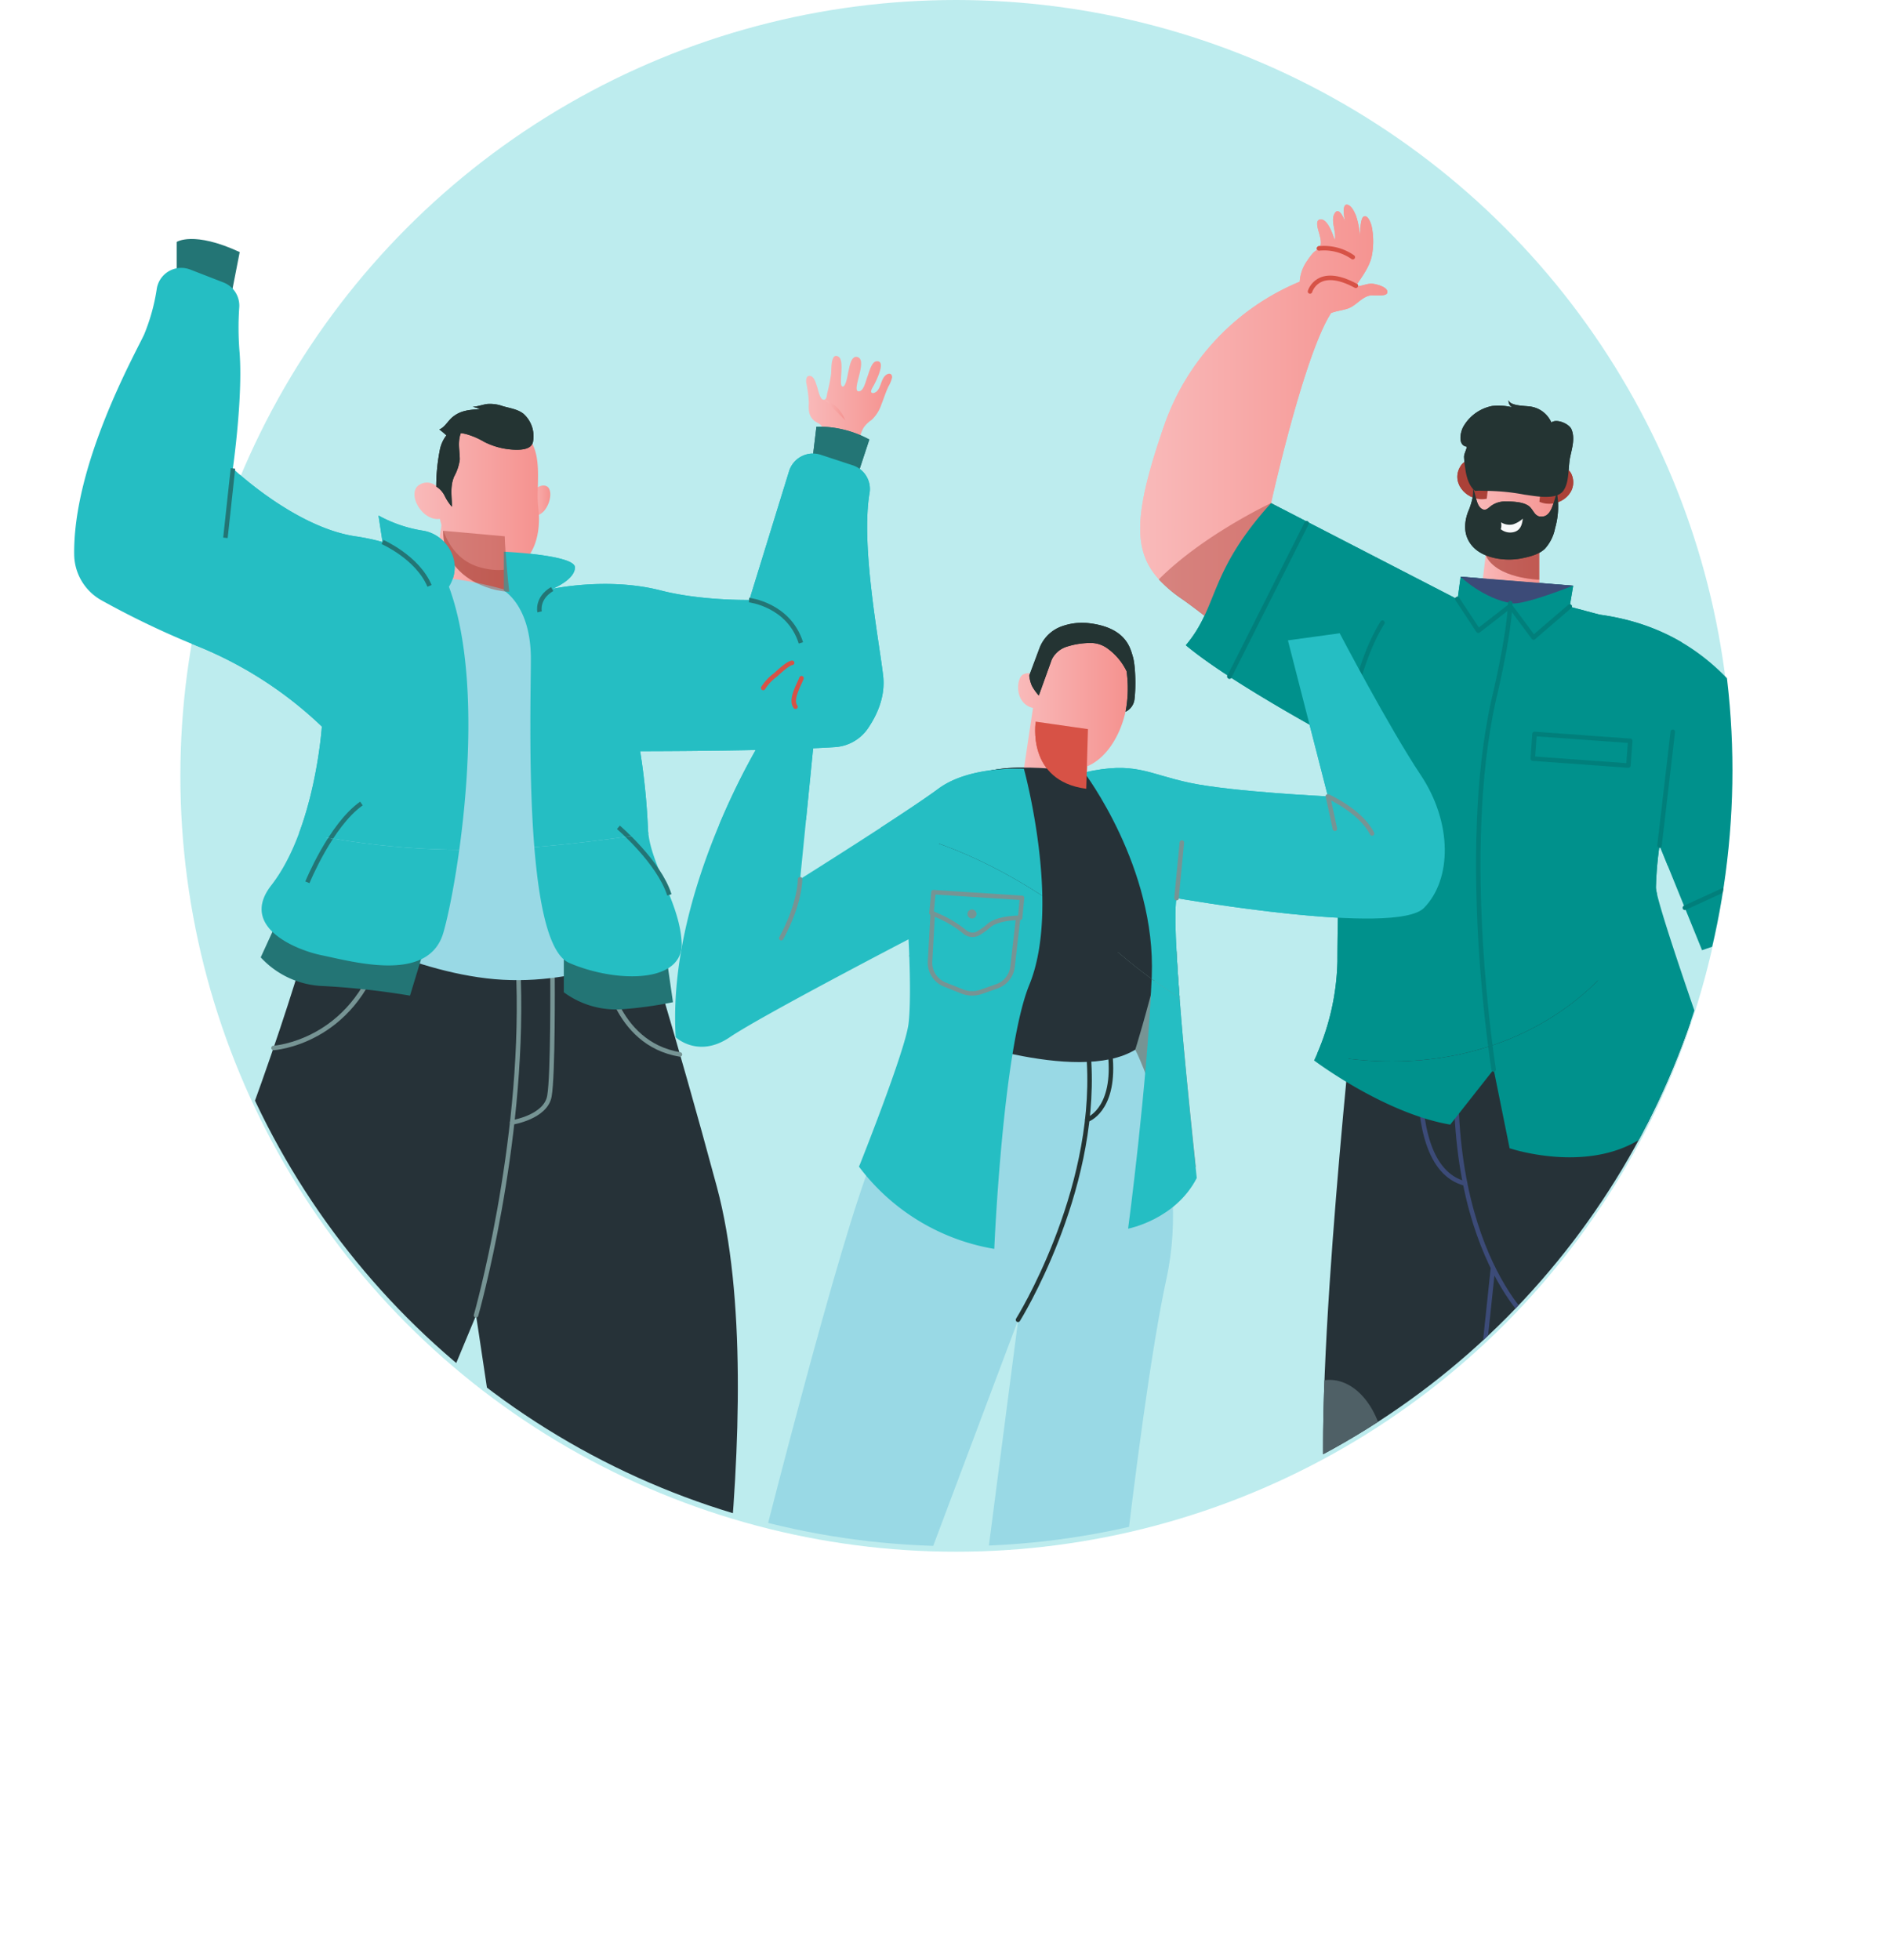 <svg xmlns="http://www.w3.org/2000/svg" xmlns:xlink="http://www.w3.org/1999/xlink" viewBox="0 0 418.53 435.26"><defs><style>.cls-1,.cls-12,.cls-15,.cls-25,.cls-32,.cls-47,.cls-6,.cls-9{fill:none;}.cls-2{fill:#23bec4;opacity:0.3;}.cls-3{clip-path:url(#clip-path);}.cls-4{fill:#9cbaba;}.cls-5{fill:#243433;}.cls-6{stroke:#f9f9fa;}.cls-12,.cls-15,.cls-25,.cls-47,.cls-6,.cls-9{stroke-linecap:round;stroke-linejoin:round;}.cls-7{fill:#263238;}.cls-8{fill:#4f6066;}.cls-9{stroke:#3c4b78;}.cls-10{fill:url(#linear-gradient);}.cls-11,.cls-17,.cls-19,.cls-20,.cls-36{fill:#ab4138;}.cls-11{opacity:0.44;}.cls-12{stroke:#d75246;}.cls-13{fill:#00918c;}.cls-14{fill:#3c4b78;}.cls-15{stroke:#017f7b;}.cls-16{fill:url(#linear-gradient-2);}.cls-17{opacity:0.35;}.cls-18{fill:url(#linear-gradient-3);}.cls-19{opacity:0.45;}.cls-21{fill:url(#linear-gradient-4);}.cls-22{fill:#f9f9fa;}.cls-23{fill:#4e62a5;}.cls-24{fill:#f9db80;}.cls-25{stroke:#769494;}.cls-26{fill:#99d9e5;}.cls-27{fill:url(#linear-gradient-5);}.cls-28{fill:url(#linear-gradient-6);}.cls-29{fill:url(#linear-gradient-7);}.cls-30{fill:#237575;}.cls-31,.cls-33{fill:#25bec3;}.cls-32,.cls-33{stroke:#237575;stroke-miterlimit:10;}.cls-34{fill:url(#linear-gradient-8);}.cls-35{fill:url(#linear-gradient-9);}.cls-36{opacity:0.46;}.cls-37{fill:url(#linear-gradient-10);}.cls-38{fill:url(#linear-gradient-11);}.cls-39{fill:url(#linear-gradient-12);}.cls-40{fill:url(#linear-gradient-13);}.cls-41{fill:url(#linear-gradient-14);}.cls-42{fill:url(#linear-gradient-15);}.cls-43{fill:url(#linear-gradient-16);}.cls-44{fill:#e78c60;}.cls-45{fill:#d75246;}.cls-46{fill:#769494;}.cls-47{stroke:#243433;}.cls-48{fill:url(#linear-gradient-17);}.cls-49{fill:url(#linear-gradient-18);}.cls-50{clip-path:url(#clip-path-2);}</style><clipPath id="clip-path" transform="translate(-30.07 -29.27)"><circle class="cls-1" cx="242.63" cy="200.35" r="172.3"/></clipPath><linearGradient id="linear-gradient" x1="283.44" y1="127.54" x2="338.28" y2="127.54" gradientUnits="userSpaceOnUse"><stop offset="0" stop-color="#f9baba"/><stop offset="1" stop-color="#f5928f"/></linearGradient><linearGradient id="linear-gradient-2" x1="392.05" y1="260.95" x2="441.62" y2="260.95" xlink:href="#linear-gradient"/><linearGradient id="linear-gradient-3" x1="359.12" y1="154.83" x2="372.03" y2="154.83" xlink:href="#linear-gradient"/><linearGradient id="linear-gradient-4" x1="357.24" y1="140.12" x2="376.54" y2="140.12" xlink:href="#linear-gradient"/><linearGradient id="linear-gradient-5" x1="209.15" y1="120.23" x2="228.25" y2="120.23" xlink:href="#linear-gradient"/><linearGradient id="linear-gradient-6" x1="213.25" y1="120.31" x2="217.82" y2="120.31" xlink:href="#linear-gradient"/><linearGradient id="linear-gradient-7" x1="185.24" y1="87.54" x2="194.29" y2="87.54" xlink:href="#linear-gradient"/><linearGradient id="linear-gradient-8" x1="147.57" y1="140.4" x2="152.32" y2="140.4" xlink:href="#linear-gradient"/><linearGradient id="linear-gradient-9" x1="126.32" y1="156.5" x2="143.32" y2="156.5" xlink:href="#linear-gradient"/><linearGradient id="linear-gradient-10" x1="122.14" y1="139.29" x2="149.81" y2="139.29" xlink:href="#linear-gradient"/><linearGradient id="linear-gradient-11" x1="70.53" y1="78.72" x2="88.52" y2="78.72" xlink:href="#linear-gradient"/><linearGradient id="linear-gradient-12" x1="77.4" y1="79.45" x2="83.2" y2="79.45" xlink:href="#linear-gradient"/><linearGradient id="linear-gradient-13" x1="42.58" y1="45.48" x2="52" y2="45.48" xlink:href="#linear-gradient"/><linearGradient id="linear-gradient-14" x1="192.62" y1="184.02" x2="212.03" y2="184.02" xlink:href="#linear-gradient"/><linearGradient id="linear-gradient-15" x1="309.55" y1="160.44" x2="316.82" y2="160.44" xlink:href="#linear-gradient"/><linearGradient id="linear-gradient-16" x1="306.64" y1="164.77" x2="325.87" y2="164.77" xlink:href="#linear-gradient"/><linearGradient id="linear-gradient-17" x1="257.11" y1="198.6" x2="272.01" y2="198.6" xlink:href="#linear-gradient"/><linearGradient id="linear-gradient-18" x1="256.24" y1="184.38" x2="280.68" y2="184.38" xlink:href="#linear-gradient"/><clipPath id="clip-path-2" transform="translate(-30.07 -29.27)"><path class="cls-1" d="M48.48,52.79,38,86.74s-10.45,6.53-11.1,30-51.26,24.93-12.08,56.27,19.26,31.87,92.39,43S213,185.17,279.38,241.53C343.61,296.06,443.92,255,389.73,123.75s214.4,38.08,27.66-43.54S233.92-4.67,214.33,2.52c0,0-34.61,5.87-42.44,7.83S105.29,28,105.29,28L65.46,48.22Z"/></clipPath></defs><title>Asset 4</title><g id="Layer_2" data-name="Layer 2"><g id="Layer_1-2" data-name="Layer 1"><circle class="cls-2" cx="212.37" cy="172.3" r="172.3"/><g class="cls-3"><path class="cls-4" d="M431.69,409.8l8.21,28.73s6,7.44,8.69,14.43h-46.5l8-11.88-6.27-31.28Z" transform="translate(-30.07 -29.27)"/><path class="cls-5" d="M410.11,441.08l-8,11.88h46.5c-2.73-7-8.69-14.43-8.69-14.43C417.3,432.24,410.11,441.08,410.11,441.08Z" transform="translate(-30.07 -29.27)"/><path class="cls-4" d="M402.09,453s7-12.4,24.65-10.21S448.59,453,448.59,453Z" transform="translate(-30.07 -29.27)"/><line class="cls-6" x1="382.36" y1="395.1" x2="384.24" y2="409"/><line class="cls-6" x1="391.61" y1="395.1" x2="393.6" y2="407.03"/><line class="cls-6" x1="400.86" y1="395.1" x2="402.73" y2="407.67"/><path class="cls-4" d="M332.26,405.38l2,31.51s-18.33,8.15-21.33,15.82h49.88V405.38Z" transform="translate(-30.07 -29.27)"/><path class="cls-5" d="M362.81,441.65c-5.38,4.36-11.51,2.27-15.55,1.22-2.68-.69-8.62-4.31-13.12-5.93-1.49.68-18.35,8.45-21.21,15.77h49.88Z" transform="translate(-30.07 -29.27)"/><path class="cls-4" d="M330.93,449.69c-.47-3.25-5-5.78-7.55-6.94-4.55,2.88-9.09,6.47-10.45,10h49.88v-3Z" transform="translate(-30.07 -29.27)"/><line class="cls-6" x1="307.8" y1="395.1" x2="307.8" y2="409.6"/><line class="cls-6" x1="317.61" y1="395.1" x2="317.61" y2="413.71"/><line class="cls-6" x1="327.28" y1="395.1" x2="326.28" y2="414.98"/><path class="cls-7" d="M331.43,247s-9.89,89.34-6.86,117.34,4.1,60,4.1,60h41.26s3-34.34-2-60.8l2-40.87,30,101.67h40.33s4.17-35-13.33-65c-7.52-12.9-4.67-68.84-25.34-112.34Z" transform="translate(-30.07 -29.27)"/><path class="cls-8" d="M337.87,354.38c0-10.31-5.59-18.67-12.47-18.67a10,10,0,0,0-1.1.08c-.44,11.67-.46,21.89.27,28.59.31,2.86.59,5.76.86,8.66C332.3,373,337.87,364.67,337.87,354.38Z" transform="translate(-30.07 -29.27)"/><path class="cls-9" d="M369.93,322.71s-23-20.11-14.52-75.67" transform="translate(-30.07 -29.27)"/><ellipse class="cls-8" cx="398.17" cy="355.1" rx="10.92" ry="18" transform="translate(-89.43 51.42) rotate(-10.77)"/><path class="cls-9" d="M347.66,247s-8.46,40.91,7.89,45.11" transform="translate(-30.07 -29.27)"/><polyline class="cls-9" points="358.34 217.77 368.53 257.46 385.51 262.88"/><path class="cls-9" d="M432.8,424.38s-4.22-41.86-12.89-64.53-11.38-70-11.38-70" transform="translate(-30.07 -29.27)"/><path class="cls-9" d="M361.73,424.38,356.61,365a32.11,32.11,0,0,1,.06-6.2l5.06-47.95" transform="translate(-30.07 -29.27)"/><path class="cls-10" d="M335,92.29c-1.35-.13-2.52.67-3.74.49,1.34-2,3.05-4.22,3.56-6.7a16.9,16.9,0,0,0,0-6.38c-.11-.6-.8-2.8-1.79-2.35-.82.38-.82,3.74-.81,4.51a20.74,20.74,0,0,0-.87-4.57c-.34-.8-.87-2.09-1.72-2.48-1.66-.75-.92,3.16-.65,4-.2-.72-1.45-3.94-2.47-2.06-.89,1.62.52,4.16.07,5.84-.38-1.12-1.53-4.79-3.23-4.59-1.24.15-.41,2.37-.2,3.19s.72,2.39-.09,3.21c-.41.42-.93.65-1.34,1.11a14.41,14.41,0,0,0-1.25,1.66,8.9,8.9,0,0,0-1.67,4.66v0a53.55,53.55,0,0,0-30,31.62c-8.45,24.25-6.95,31.27,3.8,38.76,4.84,3.38,14,10.86,22.59,18.06,2.82-10.17,6.75-24.37,9-32.62L312.43,141s7.31-33,13.35-42.22c1.19-.46,2.42-.55,3.74-1,1.84-.63,3-2.54,4.93-2.89.67-.13,3.65.36,3.82-.65C338.47,93,335.79,92.36,335,92.29Z" transform="translate(-30.07 -29.27)"/><path class="cls-11" d="M312.43,141s-15,7-24.93,16.93a29.9,29.9,0,0,0,5.18,4.4c4.84,3.38,14,10.86,22.59,18.06,2.82-10.17,6.75-24.37,9-32.62L312.43,141Z" transform="translate(-30.07 -29.27)"/><path class="cls-12" d="M321.09,94s1.69-5.86,10.18-1.26" transform="translate(-30.07 -29.27)"/><path class="cls-12" d="M323.1,84.44a11.17,11.17,0,0,1,7.49,1.94" transform="translate(-30.07 -29.27)"/><path class="cls-13" d="M413.18,272.79s-1.93-5.37-4.41-12.48l-3.13,13.43C411.42,270.51,413.18,272.79,413.18,272.79Z" transform="translate(-30.07 -29.27)"/><path class="cls-13" d="M406.4,253.46c-4.07-11.83-8.47-25.08-8.47-27.12a81.55,81.55,0,0,1,.8-9.32l9.45,23.27,31.37-10.79c-2.76-7.09-7.67-19.36-13.37-31.06-7.75-15.9-19.25-29.73-40.75-32.67L378.77,164l.78-4.63-25-2-.68,5L312.43,141c-14.06,15.56-11.56,22.81-18.93,31.56,10.49,8.79,35.43,22,35.43,22s-1.75,28.13-1.75,48.21a54.78,54.78,0,0,1-5.19,22s15.56,11.75,30.25,14.25l9.65-12.25,3.54,17.5s20,6.75,32.25-4.5c1.46-1.34,2.79-2.46,4-3.39a34.69,34.69,0,0,1,3.95-2.66c5.78-3.23,7.54-.95,7.54-.95s-1.93-5.37-4.41-12.48Z" transform="translate(-30.07 -29.27)"/><path class="cls-14" d="M354.51,157.33s5.12,4.93,11.39,5.91c0,0,1.52.8,13.65-3.91Z" transform="translate(-30.07 -29.27)"/><path class="cls-15" d="M361.89,266.79s-7.7-47.72,0-82.06c0,0,3.35-13.66,3.69-21.51" transform="translate(-30.07 -29.27)"/><path class="cls-15" d="M328.93,194.54s1.75-16.52,8.25-27" transform="translate(-30.07 -29.27)"/><line class="cls-15" x1="368.66" y1="187.75" x2="371.61" y2="162.52"/><line class="cls-15" x1="273.13" y1="150.24" x2="290.26" y2="116.22"/><line class="cls-15" x1="374.29" y1="201.6" x2="404.46" y2="187.75"/><rect class="cls-15" x="370.74" y="193.02" width="21.31" height="5.5" transform="translate(-14.98 -56.23) rotate(4.13)"/><polyline class="cls-15" points="323.76 133.03 328.4 140.08 335.48 134.58 340.68 141.58 348.7 134.69"/><path class="cls-16" d="M440.13,232.3l-1.31-2.55-26.33,9.08.94,1.52L404.18,280l0,0c-1.11,2.13-3.59,2.75-5.78,3.21a5.21,5.21,0,0,0-3.05,1.46c-1.36,1.43-1.23,3.43-2.28,5-.52.78-2.18,2.92.17,2.32,1.17-.3,2.39-1.84,3.16-2.71,1.6-1.79,3.16-2.12,5.44-1.68s4.46,1.07,6.66,1.63c1.49.39,2.87,1.19,4.37,1.49a29.78,29.78,0,0,0,1.83-5.52c1-.66,20.72-13.7,26.64-44.08A13.7,13.7,0,0,0,440.13,232.3Z" transform="translate(-30.07 -29.27)"/><path class="cls-17" d="M440.13,232.3l-1.31-2.55-26.33,9.08.89,1.44,27.72-5.47A13.34,13.34,0,0,0,440.13,232.3Z" transform="translate(-30.07 -29.27)"/><path class="cls-18" d="M360.89,146.31l-1.77,14.39a16.89,16.89,0,0,0,6.46,2.52c2.05.3,2.69.12,6.45-1.21V147.36Z" transform="translate(-30.07 -29.27)"/><path class="cls-19" d="M360.89,146.31l-.77,6.27C362.48,157.78,372,158,372,158V147.36Z" transform="translate(-30.07 -29.27)"/><path class="cls-20" d="M360.75,136.6s-4.05-8-6.4-3.5c-2,3.71,1.95,7.76,6,6.93Z" transform="translate(-30.07 -29.27)"/><path class="cls-20" d="M372.39,137.27s5.59-7,7-2.11c1.15,4-3.49,7.2-7.34,5.55Z" transform="translate(-30.07 -29.27)"/><path class="cls-5" d="M357.78,138.29c-1.46-1.08-2-3.38-2.22-5.08a19.6,19.6,0,0,1-.25-2.5c0-.68.56-1.62.62-2.24-2.12-.27-1.44-3.41-.69-4.6a9.47,9.47,0,0,1,6.26-4.43,13.4,13.4,0,0,1,4.5.27,1.68,1.68,0,0,1-.81-1.56c.4,1.35,3.91,1.22,5,1.43a6,6,0,0,1,4.51,3.51c1.25-.93,4,.35,4.47,1.52.83,1.94.14,4.13-.28,6.1-.5,2.29-.13,5.54-1.49,7.5-1.56,2.26-6.43,1.19-8.61.92a47.82,47.82,0,0,0-7.9-.84C360.1,138.32,358.7,138.18,357.78,138.29Z" transform="translate(-30.07 -29.27)"/><path class="cls-21" d="M376.54,131.56a1.72,1.72,0,0,0-2-1.78c-.93.13-1.9.34-2.61.47-.47.09-1.2.64-1.57.67-.75.05-1.79-.73-2.53-.86a3.54,3.54,0,0,1,.42.85c-2.81-.65-5.83-1.36-8.69-2a1.74,1.74,0,0,0-2.11,1.56c-.15,2.13-.28,5.11-.26,5.48.82,12.54,1.22,14.12,8.7,15.32s9.5-7.47,9.89-11.27c.09-.83.12-1.89.4-3.4a6.64,6.64,0,0,0,.1-1C376.34,134.66,376.49,132.93,376.54,131.56Z" transform="translate(-30.07 -29.27)"/><path class="cls-5" d="M357.19,137.46c.27.28.09,1.85,0,2.41a15.93,15.93,0,0,1-1,3.09c-.87,2.38-1,4.95.59,7.12,2.33,3.25,7.7,3.92,11.33,3.19,1.76-.35,3.88-.87,5.18-2.16a9.39,9.39,0,0,0,2.23-4.5,17.51,17.51,0,0,0,.43-7.87c-.7,1.44-1,4.84-3,5.22s-2.13-1.5-3.27-2.32c-1.3-.94-3.62-1-5.14-1a5.22,5.22,0,0,0-3.25,1c-.6.45-1.09,1.07-1.88.72C357.89,141.66,358,138.9,357.19,137.46Z" transform="translate(-30.07 -29.27)"/><path class="cls-22" d="M363.52,145.26a3.56,3.56,0,0,0,2.69.45,6,6,0,0,0,2.15-1.26c-.16,1.36-.52,2.65-2.08,3a3.34,3.34,0,0,1-2.82-.66A2.87,2.87,0,0,0,363.52,145.26Z" transform="translate(-30.07 -29.27)"/><path class="cls-23" d="M55.07,430.38l-5.25,14.75s-20,6.25-19.75,13.5,40.5-1.25,40.5-1.25l8.5-27Z" transform="translate(-30.07 -29.27)"/><path class="cls-24" d="M59.49,448.38c3.77,3.58,8.54-1.27,14.31-1.25l5.27-16.75h-24l-5.25,14.75S54.57,443.71,59.49,448.38Z" transform="translate(-30.07 -29.27)"/><path class="cls-25" d="M38.15,449.7s6.34-.41,10.17,4.68" transform="translate(-30.07 -29.27)"/><path class="cls-25" d="M41.88,448.2s4.92-2.87,9.11,4.51" transform="translate(-30.07 -29.27)"/><path class="cls-25" d="M46.43,446.32s5.72-3.19,7.31,5.06" transform="translate(-30.07 -29.27)"/><path class="cls-23" d="M179.25,429.3l1.34,15.6S198.35,456,196.27,463s-38.86-11.48-38.86-11.48L156,423.21Z" transform="translate(-30.07 -29.27)"/><path class="cls-24" d="M170.41,445.59c-4.56,2.51-7.94-3.39-13.52-4.84L156,423.21l23.21,6.09,1.34,15.6S176.35,442.33,170.41,445.59Z" transform="translate(-30.07 -29.27)"/><path class="cls-25" d="M190.71,452.28s-6-2-11,2" transform="translate(-30.07 -29.27)"/><path class="cls-25" d="M187.49,449.88s-4-4-10,2.06" transform="translate(-30.07 -29.27)"/><path class="cls-25" d="M183.56,446.91s-4.72-4.54-8.35,3" transform="translate(-30.07 -29.27)"/><path class="cls-7" d="M100.82,229.38s-6.5,26.5-23.5,69-27,138-27,138H88l47.83-115,16.91,112.5,31.43-2.5s18.08-90.5,5.16-138.5c-9.15-34-17-59-17-59Z" transform="translate(-30.07 -29.27)"/><path class="cls-25" d="M135.82,321.38s10.63-37.22,9.46-74.44" transform="translate(-30.07 -29.27)"/><line class="cls-25" x1="21.6" y1="395.4" x2="62.79" y2="395.4"/><line class="cls-25" x1="120.66" y1="391.27" x2="155.58" y2="393.94"/><path class="cls-25" d="M90.83,262s17.63-1.08,23.88-21.85" transform="translate(-30.07 -29.27)"/><path class="cls-25" d="M164.43,244s2,17,16.69,19.44" transform="translate(-30.07 -29.27)"/><path class="cls-25" d="M143.85,278.53s7.43-1.15,8.27-5.82.69-26.27.69-26.27" transform="translate(-30.07 -29.27)"/><path class="cls-26" d="M99.88,232.93s18.63,11.28,38.28,13.61,36.09-6.39,36.09-6.39l-11.18-73s-16.19-6.27-27.35-8.5-27.9-2.13-27.9-2.13S103.1,218.73,99.88,232.93Z" transform="translate(-30.07 -29.27)"/><path class="cls-27" d="M220.11,131.18c.34-2.13.73-5.05,1.8-6.91a6.67,6.67,0,0,1,1.8-1.75,8.29,8.29,0,0,0,2.16-3.43c.52-1.3.93-2.62,1.51-3.89a7.48,7.48,0,0,0,.87-2.11c0-1.08-.94-1-1.58-.35-.91.92-.94,2.71-1.91,3.5-.28.22-.83.5-1.11.17s.4-1.29.59-1.66c.27-.54,3-5.72.4-5.22-1,.2-1.58,2.65-1.91,3.5s-.78,3.09-1.85,3.15c-1.85.12,2-6.75-.23-7.59-1.55-.58-1.88,2.32-2.12,3.23-.15.56-.49,3.27-1.24,3.3-1.09,0,.54-5.71-.93-6.62-1.81-1.12-1.57,3-1.66,3.76a37.06,37.06,0,0,1-.85,4.27c-.1.4-.09,1.31-.6,1.49-1,.36-1.43-2.22-1.65-2.82s-.55-2.07-1.33-2.38c-1-.38-1.19.65-1.1,1.41a28.29,28.29,0,0,1,.58,4.49c-.08,1.56-.08,2.91,1.22,4,.55.46,1.28.59,1.66,1.22.68,1.14.67,3,.69,4.3s-.11,2.57,0,3.84a17.76,17.76,0,0,0,6.56-.66C219.86,131.54,219.8,131.63,220.11,131.18Z" transform="translate(-30.07 -29.27)"/><path class="cls-28" d="M217.82,122.59a7.67,7.67,0,0,0-4.57-4.57" transform="translate(-30.07 -29.27)"/><line class="cls-29" x1="194.29" y1="88.86" x2="185.24" y2="86.22"/><path class="cls-30" d="M155.32,239.63v10a19.56,19.56,0,0,0,13.25,3.75,90.35,90.35,0,0,0,11-1.54l-1.76-12.21Z" transform="translate(-30.07 -29.27)"/><path class="cls-30" d="M210.32,133.3l1.12-9.27a23.49,23.49,0,0,1,11.75,2.85l-3,9.12Z" transform="translate(-30.07 -29.27)"/><path class="cls-31" d="M142,160.42s6,3.37,6,15.12-1.75,63.11,8.5,67.56,25.5,4.69,25-4.56S174.24,221,174,213a150.54,150.54,0,0,0-1.72-16.91s29.46,0,43.21-.9a9.61,9.61,0,0,0,7.35-4.1c1.93-2.82,4-7,3.41-11.84-.88-7.62-5-28.89-3-40.53a5.53,5.53,0,0,0-3.76-6.12l-7.08-2.33a5.57,5.57,0,0,0-7.05,3.64l-8.82,28.59s-10.76.21-19.75-2.12c-11.75-3-24-.34-24-.34s5-2,5-4.77S142,151.79,142,151.79Z" transform="translate(-30.07 -29.27)"/><path class="cls-32" d="M149.94,165.15s-.7-3,2.79-5.07" transform="translate(-30.07 -29.27)"/><path class="cls-32" d="M196.49,162.54s8.83,1,11.5,9.5" transform="translate(-30.07 -29.27)"/><path class="cls-33" d="M167.45,213s9,7.68,11.32,15" transform="translate(-30.07 -29.27)"/><path class="cls-34" d="M147.57,139.29s2.25-3,4-2,.25,6.38-2.63,6.5Z" transform="translate(-30.07 -29.27)"/><path class="cls-35" d="M128.44,143.75l-2.12,14.88s2.25,8.87,13.12,10.62c0,0,3.63.38,3.88-7.5,0,0-1.5-12.75-1-16.25Z" transform="translate(-30.07 -29.27)"/><path class="cls-36" d="M143.2,160.67c-.27-2.42-.89-8.37-1-12.3l-13.68-1.23C128.55,157.63,139.19,160.67,143.2,160.67Z" transform="translate(-30.07 -29.27)"/><path class="cls-37" d="M149.65,142c-.83-6.66,3-17.33-9.66-19.16,0,0-10.5-1.84-12.17,6.33a42.11,42.11,0,0,0-.79,8.08,3.15,3.15,0,0,0-3.84-.29c-2.87,1.84.61,8.12,4.6,7.54,1.15,5,3.82,9.47,9.2,10.84C148.15,158.21,150.49,148.71,149.65,142Z" transform="translate(-30.07 -29.27)"/><path class="cls-5" d="M146.32,121.13c-1.31-1-3-1.21-4.58-1.67a8.26,8.26,0,0,0-3.55-.46c-1,.17-2.06.55-3.1.62a8.92,8.92,0,0,1,1.62.49c-2.32.19-4.3.24-6.21,1.87-.9.77-1.7,2.25-2.84,2.66a18.4,18.4,0,0,1,1.58,1.32s0,0,0,0a7.68,7.68,0,0,0-1.47,3.29,42.11,42.11,0,0,0-.79,8.08,4.9,4.9,0,0,1,1.85,2,11,11,0,0,0,1.63,2.48c0-2.32-.46-4.47.5-6.73a10.65,10.65,0,0,0,1.25-3.75c0-1.42-.28-2.81-.14-4.24a6.2,6.2,0,0,1,.36-1.62c.39,0,.76.11,1.07.17a16.59,16.59,0,0,1,4.14,1.76,16.24,16.24,0,0,0,7.21,1.75c1.34,0,3.19-.18,3.6-1.65A6.66,6.66,0,0,0,146.32,121.13Z" transform="translate(-30.07 -29.27)"/><path class="cls-38" d="M72.46,88.26c.37-2.12.94-5,.53-7.12a6.65,6.65,0,0,0-1.14-2.23A8.3,8.3,0,0,1,70.91,75c-.07-1.4,0-2.79-.17-4.17a7.49,7.49,0,0,1-.15-2.29c.34-1,1.21-.63,1.61.18.57,1.17,0,2.87.69,3.93.18.3.62.74,1,.52s0-1.35,0-1.76c-.09-.6-1-6.39,1.3-5.07.89.51.64,3,.67,3.93s-.25,3.17.74,3.58c1.71.71.3-7,2.67-7.11,1.65-.06,1,2.8,1,3.74,0,.57-.59,3.25.1,3.52,1,.4,1.33-5.58,3-6,2.07-.47.51,3.39.35,4.1a38.47,38.47,0,0,0-.56,4.31c0,.41-.34,1.27.08,1.61.84.67,2.07-1.64,2.47-2.14s1.19-1.78,2-1.82c1,0,.91,1,.59,1.69a27.81,27.81,0,0,0-2,4.06c-.43,1.5-.86,2.78-2.45,3.41-.67.26-1.4.15-2,.62-1,.86-1.61,2.66-2,3.85s-.74,2.47-1.23,3.64a18,18,0,0,1-6-2.74C72.59,88.69,72.61,88.79,72.46,88.26Z" transform="translate(-30.07 -29.27)"/><path class="cls-39" d="M77.4,80.88A7.67,7.67,0,0,1,83.2,78" transform="translate(-30.07 -29.27)"/><line class="cls-40" x1="42.58" y1="45.27" x2="52" y2="45.69"/><path class="cls-30" d="M69.32,93.13V83s3.75-2.5,14,2.25L81,97.13Z" transform="translate(-30.07 -29.27)"/><path class="cls-30" d="M91.65,233.88l-3.66,8a19.76,19.76,0,0,0,13.16,6.33,170.86,170.86,0,0,1,20,2.17l3.5-11.5Z" transform="translate(-30.07 -29.27)"/><path class="cls-31" d="M129.8,159.57c3.39-5.44-.47-11.53-5.65-12.43a30.17,30.17,0,0,1-10-3.39l.9,5.89a48.1,48.1,0,0,0-6-1.26c-13.5-2-27.25-15.08-27.25-15.08s2.25-15.67,1.5-25.67a65.56,65.56,0,0,1-.09-10A5.52,5.52,0,0,0,79.72,92l-7.37-2.86a5.51,5.51,0,0,0-7.44,4.18,43.58,43.58,0,0,1-2.84,10.28c-2.44,5.1-15.74,29-15.52,48.76a11.81,11.81,0,0,0,6.13,10.26,192,192,0,0,0,20.89,10,87.33,87.33,0,0,1,28,18s-1.5,22.75-11.23,35.25c-7.29,9.36,5.81,14.42,11,15.5,7.5,1.55,24,6.25,27.23-5C131.68,225.6,138.64,183.43,129.8,159.57Z" transform="translate(-30.07 -29.27)"/><path class="cls-32" d="M115.05,149.64s7.77,3.4,10.44,9.74" transform="translate(-30.07 -29.27)"/><line class="cls-32" x1="51.75" y1="104.03" x2="50.08" y2="119.44"/><path class="cls-33" d="M98.36,225.21s5.16-12.67,12-17.5" transform="translate(-30.07 -29.27)"/><path class="cls-41" d="M201.17,198.05s2-7.29,1.9-8.21c-.21-1.62-2.89-3.56-4-4.84s-2-3.07-3.29-4.38c-.53-.57-4.34-3.72-2.79-4.46,1.4-.67,3.88,3.14,5.37,3.49-1.25-1.35-3.82-4.6-3.6-6.88a.7.7,0,0,1,1.22-.39,24.76,24.76,0,0,1,2.71,3.49c-.55-.88-3.39-5.69-1.53-6.17,1.29-.33,3.94,6.81,6.05,7.18.25-2-1.57-6.65-.33-7.46,1.87-1.22,2.08,3.11,2.3,4.05.5,2.17,1.58,5,3.4,6.36-.38-3,2-6.86,3-4.78.25.52-.48,2.28-.43,3,.1,1.61.76,3.11.84,4.72.13,2.9-1.35,4.46-2.3,6.93-1.11,2.9-1.34,9.14-1.34,9.14Z" transform="translate(-30.07 -29.27)"/><path class="cls-12" d="M206.79,186.22c-1.25-1.59.85-5,1.33-6.34" transform="translate(-30.07 -29.27)"/><path class="cls-12" d="M199.62,182.05a10.71,10.71,0,0,1,2.7-2.88c.93-.83,2.75-2.56,3.72-2.7" transform="translate(-30.07 -29.27)"/><path class="cls-42" d="M310.91,163c0-.36-.37-.73-.54-1a7,7,0,0,1-.74-2.65,12.93,12.93,0,0,1,0-3.23c0-.21.11-1.21.37-1.35.71-.37.9,2.9.92,3.3a5.21,5.21,0,0,1,0-2.45c.16-.77.48-.61.63,0,.33,1.37.49,2.82.76,4.22a5,5,0,0,1-.1-1.72c0-.44-.06-1.31.38-1.62s.66.77.73,1.14a11.27,11.27,0,0,0,1.68,4.25,7.76,7.76,0,0,1,1.35,2,14.71,14.71,0,0,1,.39,2.39c-.53-.12-1.14-.45-1.69-.63a10.73,10.73,0,0,1-2.77-1.17,4.41,4.41,0,0,1-1.06-.91C311.19,163.4,311,163.1,310.91,163Z" transform="translate(-30.07 -29.27)"/><path class="cls-43" d="M319,175.28c-.46-2.12-3.14-5.61-5.06-7.17-3.44-2.77-6.14-3.6-6.63-8.46-.09-.92,0-1.94-.13-2.87a9.82,9.82,0,0,1-.48-2.48c1.9-.49,2.42,4,3.18,5.15a15,15,0,0,0,4.61,4.38c.06.06.06.06,0,0-1-1.1-2.64-4.18-1-5.38.94,1.47.84,2.09,2.67,2.91,1.12.51,2.71.63,4.46,2.34,1.28,1.25,1.28,4,2.17,5.59,1,1.77,2.24,4.21,3.16,6Z" transform="translate(-30.07 -29.27)"/><path class="cls-44" d="M190.7,424.8l-7.33,27s-9.84,2.66-18.22,5.49a2.82,2.82,0,0,0,.9,5.5h29.14a3,3,0,0,0,2.87-2.06l12-35.93Z" transform="translate(-30.07 -29.27)"/><polygon class="cls-45" points="158.87 402.04 177.26 403.64 179.97 395.52 160.64 395.52 158.87 402.04"/><path class="cls-5" d="M177.27,453.52c-3.49,1-8,2.37-12.12,3.77a2.82,2.82,0,0,0,.9,5.5h29.14a3,3,0,0,0,2.87-2.06l1.67-5C184.61,460.47,178.87,455.53,177.27,453.52Z" transform="translate(-30.07 -29.27)"/><path class="cls-44" d="M270.87,424.8l-5.67,27s9.84,2.66,18.23,5.49a2.82,2.82,0,0,1-.9,5.5H253.38a3,3,0,0,1-2.86-2.06l1-35.93Z" transform="translate(-30.07 -29.27)"/><polygon class="cls-45" points="221.3 401.49 239.64 401.05 240.8 395.52 221.47 395.52 221.3 401.49"/><path class="cls-5" d="M271.31,453.52c3.49,1,8,2.37,12.12,3.77a2.82,2.82,0,0,1-.9,5.5H253.38a3,3,0,0,1-2.86-2.06l.16-5.79C265.8,459.71,269.7,455.53,271.31,453.52Z" transform="translate(-30.07 -29.27)"/><path class="cls-46" d="M220.88,288.38l74.83.08s-1.93-18.26-2.89-29-1.39-18.94-1.39-18.94l-59.38.82S236.39,264.47,220.88,288.38Z" transform="translate(-30.07 -29.27)"/><path class="cls-26" d="M282.27,262.38l-13.43-1.14-30.41-2.61s-8.26,8.24-17.59,36.5S194.88,390,185,429.63h30.93l40.33-107.26-13.6,104.76h31.75s8.06-83,14.81-114C294.83,287.16,282.27,262.38,282.27,262.38Z" transform="translate(-30.07 -29.27)"/><path class="cls-47" d="M256.22,322.37s17.43-27.9,15.79-57.23" transform="translate(-30.07 -29.27)"/><path class="cls-47" d="M271.61,277.94s6-1.95,5.19-13.47" transform="translate(-30.07 -29.27)"/><line class="cls-47" x1="157.6" y1="389.54" x2="189.44" y2="390.73"/><line class="cls-47" x1="213.79" y1="388.3" x2="244.79" y2="387.55"/><path class="cls-7" d="M238.43,258.63s30.94,11.67,43.84,3.75c0,0,10.35-33.4,7.66-40.5-3.3-8.69-6.6-19.33-17-20.75,0,0-22.22-4-27.72,1.5s-9.25,14.5-4.75,30.75S238.43,258.63,238.43,258.63Z" transform="translate(-30.07 -29.27)"/><path class="cls-31" d="M270.93,200.82s16,21.06,15,45.31-5.25,56-5.25,56,10.5-2,15.25-11.25c0,0-6-54.16-4.5-62.16,0,0,48.75,8.58,55,2.16s6.25-19-.75-29.5-18-31.48-18-31.48l-11.5,1.58,8.89,34.65s-21.14-1-30.64-3S282.27,198.26,270.93,200.82Z" transform="translate(-30.07 -29.27)"/><path class="cls-25" d="M326.62,213.32l-1.55-7.19s7.3,3.25,9.8,8.25" transform="translate(-30.07 -29.27)"/><line class="cls-25" x1="261.36" y1="199.44" x2="262.55" y2="187.11"/><path class="cls-48" d="M259.76,185.06l-2.65,17.75s5.36,9.06,9.76,9.32c2,.12,3.62-4.5,4.51-7.69l.63-17.15Z" transform="translate(-30.07 -29.27)"/><path class="cls-45" d="M260.16,189.53s-2.15,13.16,11.22,14.91l.38-13.25Z" transform="translate(-30.07 -29.27)"/><path class="cls-49" d="M272.91,168.84c-5.09-.85-10.27,4.33-12.18,11.84a2.3,2.3,0,0,0-3.19-1.71c-1.8.53-2.34,6.91,2.43,7.6,0,6.92,3.07,12.56,7.75,13.34,5.54.93,11.19-5.28,12.63-13.86S278.45,169.77,272.91,168.84Z" transform="translate(-30.07 -29.27)"/><path class="cls-5" d="M258.72,179.29a7.72,7.72,0,0,0,.58,2.27,11.45,11.45,0,0,0,1.54,2.17l2.88-8a5.53,5.53,0,0,1,3.32-2.84,17.5,17.5,0,0,1,5.58-.83,6.33,6.33,0,0,1,3.55,1.27,13.38,13.38,0,0,1,4.17,5,27.2,27.2,0,0,1-.23,9,3.51,3.51,0,0,0,2-2.91c.29-2.28.27-7.19-.41-9.44-.55-1.79-1.5-6.29-9.55-7.29a13.32,13.32,0,0,0-6.17.66A8.23,8.23,0,0,0,261,173.2Z" transform="translate(-30.07 -29.27)"/><path class="cls-31" d="M257.53,200s-12-.77-19,4.43-30.71,20.08-30.71,20.08l3.12-31.39H199.54s-21.36,34-19.36,66.5c0,0,5,4.75,12,0s39.72-21.75,39.72-21.75.72,12.75,0,18.75-11,31.75-11,31.75a47.44,47.44,0,0,0,30.05,18.25s1.86-44.21,7.79-58.66C265.9,230.47,257.53,200,257.53,200Z" transform="translate(-30.07 -29.27)"/><path class="cls-25" d="M257.11,228.67l-.42,4.43s-4.86-.08-6.93,1.73a14.82,14.82,0,0,1-2.31,1.67,2.62,2.62,0,0,1-3-.22h0a24.47,24.47,0,0,0-5.84-3.57L237,232l.44-4.6Z" transform="translate(-30.07 -29.27)"/><path class="cls-46" d="M245,232.15a1,1,0,0,1,1.08-.9,1,1,0,1,1-.18,2A1,1,0,0,1,245,232.15Z" transform="translate(-30.07 -29.27)"/><path class="cls-25" d="M237.28,232.13l-.6,10.63a5.23,5.23,0,0,0,3.27,5.15l3.86,1.54a6,6,0,0,0,4.21.09l3.5-1.23A5.23,5.23,0,0,0,255,244l1.25-10.86" transform="translate(-30.07 -29.27)"/><path class="cls-25" d="M207.81,224.52s.06,5.36-4.19,13.11" transform="translate(-30.07 -29.27)"/></g><g class="cls-50"><path class="cls-4" d="M431.69,409.8l8.21,28.73s6,7.44,8.69,14.43h-46.5l8-11.88-6.27-31.28Z" transform="translate(-30.07 -29.27)"/><path class="cls-5" d="M410.11,441.08l-8,11.88h46.5c-2.73-7-8.69-14.43-8.69-14.43C417.3,432.24,410.11,441.08,410.11,441.08Z" transform="translate(-30.07 -29.27)"/><path class="cls-4" d="M402.09,453s7-12.4,24.65-10.21S448.59,453,448.59,453Z" transform="translate(-30.07 -29.27)"/><line class="cls-6" x1="382.36" y1="395.1" x2="384.24" y2="409"/><line class="cls-6" x1="391.61" y1="395.1" x2="393.6" y2="407.03"/><line class="cls-6" x1="400.86" y1="395.1" x2="402.73" y2="407.67"/><path class="cls-4" d="M332.26,405.38l2,31.51s-18.33,8.15-21.33,15.82h49.88V405.38Z" transform="translate(-30.07 -29.27)"/><path class="cls-5" d="M362.81,441.65c-5.38,4.36-11.51,2.27-15.55,1.22-2.68-.69-8.62-4.31-13.12-5.93-1.49.68-18.35,8.45-21.21,15.77h49.88Z" transform="translate(-30.07 -29.27)"/><path class="cls-4" d="M330.93,449.69c-.47-3.25-5-5.78-7.55-6.94-4.55,2.88-9.09,6.47-10.45,10h49.88v-3Z" transform="translate(-30.07 -29.27)"/><line class="cls-6" x1="307.8" y1="395.1" x2="307.8" y2="409.6"/><line class="cls-6" x1="317.61" y1="395.1" x2="317.61" y2="413.71"/><line class="cls-6" x1="327.28" y1="395.1" x2="326.28" y2="414.98"/><path class="cls-7" d="M331.43,247s-9.89,89.34-6.86,117.34,4.1,60,4.1,60h41.26s3-34.34-2-60.8l2-40.87,30,101.67h40.33s4.17-35-13.33-65c-7.52-12.9-4.67-68.84-25.34-112.34Z" transform="translate(-30.07 -29.27)"/><path class="cls-8" d="M337.87,354.38c0-10.31-5.59-18.67-12.47-18.67a10,10,0,0,0-1.1.08c-.44,11.67-.46,21.89.27,28.59.31,2.86.59,5.76.86,8.66C332.3,373,337.87,364.67,337.87,354.38Z" transform="translate(-30.07 -29.27)"/><path class="cls-9" d="M369.93,322.71s-23-20.11-14.52-75.67" transform="translate(-30.07 -29.27)"/><ellipse class="cls-8" cx="398.17" cy="355.1" rx="10.92" ry="18" transform="translate(-89.43 51.42) rotate(-10.77)"/><path class="cls-9" d="M347.66,247s-8.46,40.91,7.89,45.11" transform="translate(-30.07 -29.27)"/><polyline class="cls-9" points="358.34 217.77 368.53 257.46 385.51 262.88"/><path class="cls-9" d="M432.8,424.38s-4.22-41.86-12.89-64.53-11.38-70-11.38-70" transform="translate(-30.07 -29.27)"/><path class="cls-9" d="M361.73,424.38,356.61,365a32.11,32.11,0,0,1,.06-6.2l5.06-47.95" transform="translate(-30.07 -29.27)"/><path class="cls-10" d="M335,92.29c-1.35-.13-2.52.67-3.74.49,1.34-2,3.05-4.22,3.56-6.7a16.9,16.9,0,0,0,0-6.38c-.11-.6-.8-2.8-1.79-2.35-.82.38-.82,3.74-.81,4.51a20.74,20.74,0,0,0-.87-4.57c-.34-.8-.87-2.09-1.72-2.48-1.66-.75-.92,3.16-.65,4-.2-.72-1.45-3.94-2.47-2.06-.89,1.62.52,4.16.07,5.84-.38-1.12-1.53-4.79-3.23-4.59-1.24.15-.41,2.37-.2,3.19s.72,2.39-.09,3.21c-.41.42-.93.65-1.34,1.11a14.41,14.41,0,0,0-1.25,1.66,8.9,8.9,0,0,0-1.67,4.66v0a53.55,53.55,0,0,0-30,31.62c-8.45,24.25-6.95,31.27,3.8,38.76,4.84,3.38,14,10.86,22.59,18.06,2.82-10.17,6.75-24.37,9-32.62L312.43,141s7.31-33,13.35-42.22c1.19-.46,2.42-.55,3.74-1,1.84-.63,3-2.54,4.93-2.89.67-.13,3.65.36,3.82-.65C338.47,93,335.79,92.36,335,92.29Z" transform="translate(-30.07 -29.27)"/><path class="cls-11" d="M312.43,141s-15,7-24.93,16.93a29.9,29.9,0,0,0,5.18,4.4c4.84,3.38,14,10.86,22.59,18.06,2.82-10.17,6.75-24.37,9-32.62L312.43,141Z" transform="translate(-30.07 -29.27)"/><path class="cls-12" d="M321.09,94s1.69-5.86,10.18-1.26" transform="translate(-30.07 -29.27)"/><path class="cls-12" d="M323.1,84.44a11.17,11.17,0,0,1,7.49,1.94" transform="translate(-30.07 -29.27)"/><path class="cls-13" d="M413.18,272.79s-1.93-5.37-4.41-12.48l-3.13,13.43C411.42,270.51,413.18,272.79,413.18,272.79Z" transform="translate(-30.07 -29.27)"/><path class="cls-13" d="M406.4,253.46c-4.07-11.83-8.47-25.08-8.47-27.12a81.55,81.55,0,0,1,.8-9.32l9.45,23.27,31.37-10.79c-2.76-7.09-7.67-19.36-13.37-31.06-7.75-15.9-19.25-29.73-40.75-32.67L378.77,164l.78-4.63-25-2-.68,5L312.43,141c-14.06,15.56-11.56,22.81-18.93,31.56,10.49,8.79,35.43,22,35.43,22s-1.75,28.13-1.75,48.21a54.78,54.78,0,0,1-5.19,22s15.56,11.75,30.25,14.25l9.65-12.25,3.54,17.5s20,6.75,32.25-4.5c1.46-1.34,2.79-2.46,4-3.39a34.69,34.69,0,0,1,3.95-2.66c5.78-3.23,7.54-.95,7.54-.95s-1.93-5.37-4.41-12.48Z" transform="translate(-30.07 -29.27)"/><path class="cls-14" d="M354.51,157.33s5.12,4.93,11.39,5.91c0,0,1.52.8,13.65-3.91Z" transform="translate(-30.07 -29.27)"/><path class="cls-15" d="M361.89,266.79s-7.7-47.72,0-82.06c0,0,3.35-13.66,3.69-21.51" transform="translate(-30.07 -29.27)"/><path class="cls-15" d="M328.93,194.54s1.75-16.52,8.25-27" transform="translate(-30.07 -29.27)"/><line class="cls-15" x1="368.66" y1="187.75" x2="371.61" y2="162.52"/><line class="cls-15" x1="273.13" y1="150.24" x2="290.26" y2="116.22"/><line class="cls-15" x1="374.29" y1="201.6" x2="404.46" y2="187.75"/><rect class="cls-15" x="370.74" y="193.02" width="21.31" height="5.5" transform="translate(-14.98 -56.23) rotate(4.13)"/><polyline class="cls-15" points="323.76 133.03 328.4 140.08 335.48 134.58 340.68 141.58 348.7 134.69"/><path class="cls-16" d="M440.13,232.3l-1.31-2.55-26.33,9.08.94,1.52L404.18,280l0,0c-1.11,2.13-3.59,2.75-5.78,3.21a5.21,5.21,0,0,0-3.05,1.46c-1.36,1.43-1.23,3.43-2.28,5-.52.78-2.18,2.92.17,2.32,1.17-.3,2.39-1.84,3.16-2.71,1.6-1.79,3.16-2.12,5.44-1.68s4.46,1.07,6.66,1.63c1.49.39,2.87,1.19,4.37,1.49a29.78,29.78,0,0,0,1.83-5.52c1-.66,20.72-13.7,26.64-44.08A13.7,13.7,0,0,0,440.13,232.3Z" transform="translate(-30.07 -29.27)"/><path class="cls-17" d="M440.13,232.3l-1.31-2.55-26.33,9.08.89,1.44,27.72-5.47A13.34,13.34,0,0,0,440.13,232.3Z" transform="translate(-30.07 -29.27)"/><path class="cls-18" d="M360.89,146.31l-1.77,14.39a16.89,16.89,0,0,0,6.46,2.52c2.05.3,2.69.12,6.45-1.21V147.36Z" transform="translate(-30.07 -29.27)"/><path class="cls-19" d="M360.89,146.31l-.77,6.27C362.48,157.78,372,158,372,158V147.36Z" transform="translate(-30.07 -29.27)"/><path class="cls-20" d="M360.75,136.6s-4.05-8-6.4-3.5c-2,3.71,1.95,7.76,6,6.93Z" transform="translate(-30.07 -29.27)"/><path class="cls-20" d="M372.39,137.27s5.59-7,7-2.11c1.15,4-3.49,7.2-7.34,5.55Z" transform="translate(-30.07 -29.27)"/><path class="cls-5" d="M357.78,138.29c-1.46-1.08-2-3.38-2.22-5.08a19.6,19.6,0,0,1-.25-2.5c0-.68.56-1.62.62-2.24-2.12-.27-1.44-3.41-.69-4.6a9.47,9.47,0,0,1,6.26-4.43,13.4,13.4,0,0,1,4.5.27,1.68,1.68,0,0,1-.81-1.56c.4,1.35,3.91,1.22,5,1.43a6,6,0,0,1,4.51,3.51c1.25-.93,4,.35,4.47,1.52.83,1.94.14,4.13-.28,6.1-.5,2.29-.13,5.54-1.49,7.5-1.56,2.26-6.43,1.19-8.61.92a47.82,47.82,0,0,0-7.9-.84C360.1,138.32,358.7,138.18,357.78,138.29Z" transform="translate(-30.07 -29.27)"/><path class="cls-21" d="M376.54,131.56a1.72,1.72,0,0,0-2-1.78c-.93.13-1.9.34-2.61.47-.47.09-1.2.64-1.57.67-.75.05-1.79-.73-2.53-.86a3.54,3.54,0,0,1,.42.85c-2.81-.65-5.83-1.36-8.69-2a1.74,1.74,0,0,0-2.11,1.56c-.15,2.13-.28,5.11-.26,5.48.82,12.54,1.22,14.12,8.7,15.32s9.5-7.47,9.89-11.27c.09-.83.12-1.89.4-3.4a6.64,6.64,0,0,0,.1-1C376.34,134.66,376.49,132.93,376.54,131.56Z" transform="translate(-30.07 -29.27)"/><path class="cls-5" d="M357.19,137.46c.27.28.09,1.85,0,2.41a15.93,15.93,0,0,1-1,3.09c-.87,2.38-1,4.95.59,7.12,2.33,3.25,7.7,3.92,11.33,3.19,1.76-.35,3.88-.87,5.18-2.16a9.39,9.39,0,0,0,2.23-4.5,17.51,17.51,0,0,0,.43-7.87c-.7,1.44-1,4.84-3,5.22s-2.13-1.5-3.27-2.32c-1.3-.94-3.62-1-5.14-1a5.22,5.22,0,0,0-3.25,1c-.6.45-1.09,1.07-1.88.72C357.89,141.66,358,138.9,357.19,137.46Z" transform="translate(-30.07 -29.27)"/><path class="cls-22" d="M363.52,145.26a3.56,3.56,0,0,0,2.69.45,6,6,0,0,0,2.15-1.26c-.16,1.36-.52,2.65-2.08,3a3.34,3.34,0,0,1-2.82-.66A2.87,2.87,0,0,0,363.52,145.26Z" transform="translate(-30.07 -29.27)"/><path class="cls-23" d="M55.07,430.38l-5.25,14.75s-20,6.25-19.75,13.5,40.5-1.25,40.5-1.25l8.5-27Z" transform="translate(-30.07 -29.27)"/><path class="cls-24" d="M59.49,448.38c3.77,3.58,8.54-1.27,14.31-1.25l5.27-16.75h-24l-5.25,14.75S54.57,443.71,59.49,448.38Z" transform="translate(-30.07 -29.27)"/><path class="cls-25" d="M38.15,449.7s6.34-.41,10.17,4.68" transform="translate(-30.07 -29.27)"/><path class="cls-25" d="M41.88,448.2s4.92-2.87,9.11,4.51" transform="translate(-30.07 -29.27)"/><path class="cls-25" d="M46.43,446.32s5.72-3.19,7.31,5.06" transform="translate(-30.07 -29.27)"/><path class="cls-23" d="M179.25,429.3l1.34,15.6S198.35,456,196.27,463s-38.86-11.48-38.86-11.48L156,423.21Z" transform="translate(-30.07 -29.27)"/><path class="cls-24" d="M170.41,445.59c-4.56,2.51-7.94-3.39-13.52-4.84L156,423.21l23.21,6.09,1.34,15.6S176.35,442.33,170.41,445.59Z" transform="translate(-30.07 -29.27)"/><path class="cls-25" d="M190.71,452.28s-6-2-11,2" transform="translate(-30.07 -29.27)"/><path class="cls-25" d="M187.49,449.88s-4-4-10,2.06" transform="translate(-30.07 -29.27)"/><path class="cls-25" d="M183.56,446.91s-4.72-4.54-8.35,3" transform="translate(-30.07 -29.27)"/><path class="cls-7" d="M100.82,229.38s-6.5,26.5-23.5,69-27,138-27,138H88l47.83-115,16.91,112.5,31.43-2.5s18.08-90.5,5.16-138.5c-9.15-34-17-59-17-59Z" transform="translate(-30.07 -29.27)"/><path class="cls-25" d="M135.82,321.38s10.63-37.22,9.46-74.44" transform="translate(-30.07 -29.27)"/><line class="cls-25" x1="21.6" y1="395.4" x2="62.79" y2="395.4"/><line class="cls-25" x1="120.66" y1="391.27" x2="155.58" y2="393.94"/><path class="cls-25" d="M90.83,262s17.63-1.08,23.88-21.85" transform="translate(-30.07 -29.27)"/><path class="cls-25" d="M164.43,244s2,17,16.69,19.44" transform="translate(-30.07 -29.27)"/><path class="cls-25" d="M143.85,278.53s7.43-1.15,8.27-5.82.69-26.27.69-26.27" transform="translate(-30.07 -29.27)"/><path class="cls-26" d="M99.88,232.93s18.63,11.28,38.28,13.61,36.09-6.39,36.09-6.39l-11.18-73s-16.19-6.27-27.35-8.5-27.9-2.13-27.9-2.13S103.1,218.73,99.88,232.93Z" transform="translate(-30.07 -29.27)"/><path class="cls-27" d="M220.11,131.18c.34-2.13.73-5.05,1.8-6.91a6.67,6.67,0,0,1,1.8-1.75,8.29,8.29,0,0,0,2.16-3.43c.52-1.3.93-2.62,1.51-3.89a7.48,7.48,0,0,0,.87-2.11c0-1.08-.94-1-1.58-.35-.91.92-.94,2.71-1.91,3.5-.28.22-.83.5-1.11.17s.4-1.29.59-1.66c.27-.54,3-5.72.4-5.22-1,.2-1.58,2.65-1.91,3.5s-.78,3.09-1.85,3.15c-1.85.12,2-6.75-.23-7.59-1.55-.58-1.88,2.32-2.12,3.23-.15.56-.49,3.27-1.24,3.3-1.09,0,.54-5.71-.93-6.62-1.81-1.12-1.57,3-1.66,3.76a37.06,37.06,0,0,1-.85,4.27c-.1.4-.09,1.31-.6,1.49-1,.36-1.43-2.22-1.65-2.82s-.55-2.07-1.33-2.38c-1-.38-1.19.65-1.1,1.41a28.29,28.29,0,0,1,.58,4.49c-.08,1.56-.08,2.91,1.22,4,.55.46,1.28.59,1.66,1.22.68,1.14.67,3,.69,4.3s-.11,2.57,0,3.84a17.76,17.76,0,0,0,6.56-.66C219.86,131.54,219.8,131.63,220.11,131.18Z" transform="translate(-30.07 -29.27)"/><path class="cls-28" d="M217.82,122.59a7.67,7.67,0,0,0-4.57-4.57" transform="translate(-30.07 -29.27)"/><line class="cls-29" x1="194.29" y1="88.86" x2="185.24" y2="86.22"/><path class="cls-30" d="M155.32,239.63v10a19.56,19.56,0,0,0,13.25,3.75,90.35,90.35,0,0,0,11-1.54l-1.76-12.21Z" transform="translate(-30.07 -29.27)"/><path class="cls-30" d="M210.32,133.3l1.12-9.27a23.49,23.49,0,0,1,11.75,2.85l-3,9.12Z" transform="translate(-30.07 -29.27)"/><path class="cls-31" d="M142,160.42s6,3.37,6,15.12-1.75,63.11,8.5,67.56,25.5,4.69,25-4.56S174.24,221,174,213a150.54,150.54,0,0,0-1.72-16.91s29.46,0,43.21-.9a9.61,9.61,0,0,0,7.35-4.1c1.93-2.82,4-7,3.41-11.84-.88-7.62-5-28.89-3-40.53a5.53,5.53,0,0,0-3.76-6.12l-7.08-2.33a5.57,5.57,0,0,0-7.05,3.64l-8.82,28.59s-10.76.21-19.75-2.12c-11.75-3-24-.34-24-.34s5-2,5-4.77S142,151.79,142,151.79Z" transform="translate(-30.07 -29.27)"/><path class="cls-32" d="M149.94,165.15s-.7-3,2.79-5.07" transform="translate(-30.07 -29.27)"/><path class="cls-32" d="M196.49,162.54s8.83,1,11.5,9.5" transform="translate(-30.07 -29.27)"/><path class="cls-33" d="M167.45,213s9,7.68,11.32,15" transform="translate(-30.07 -29.27)"/><path class="cls-34" d="M147.57,139.29s2.25-3,4-2,.25,6.38-2.63,6.5Z" transform="translate(-30.07 -29.27)"/><path class="cls-35" d="M128.44,143.75l-2.12,14.88s2.25,8.87,13.12,10.62c0,0,3.63.38,3.88-7.5,0,0-1.5-12.75-1-16.25Z" transform="translate(-30.07 -29.27)"/><path class="cls-36" d="M143.2,160.67c-.27-2.42-.89-8.37-1-12.3l-13.68-1.23C128.55,157.63,139.19,160.67,143.2,160.67Z" transform="translate(-30.07 -29.27)"/><path class="cls-37" d="M149.65,142c-.83-6.66,3-17.33-9.66-19.16,0,0-10.5-1.84-12.17,6.33a42.11,42.11,0,0,0-.79,8.08,3.15,3.15,0,0,0-3.84-.29c-2.87,1.84.61,8.12,4.6,7.54,1.15,5,3.82,9.47,9.2,10.84C148.15,158.21,150.49,148.71,149.65,142Z" transform="translate(-30.07 -29.27)"/><path class="cls-5" d="M146.32,121.13c-1.31-1-3-1.21-4.58-1.67a8.26,8.26,0,0,0-3.55-.46c-1,.17-2.06.55-3.1.62a8.92,8.92,0,0,1,1.62.49c-2.32.19-4.3.24-6.21,1.87-.9.77-1.7,2.25-2.84,2.66a18.4,18.4,0,0,1,1.58,1.32s0,0,0,0a7.68,7.68,0,0,0-1.47,3.29,42.11,42.11,0,0,0-.79,8.08,4.9,4.9,0,0,1,1.85,2,11,11,0,0,0,1.63,2.48c0-2.32-.46-4.47.5-6.73a10.65,10.65,0,0,0,1.25-3.75c0-1.42-.28-2.81-.14-4.24a6.2,6.2,0,0,1,.36-1.62c.39,0,.76.11,1.07.17a16.59,16.59,0,0,1,4.14,1.76,16.24,16.24,0,0,0,7.21,1.75c1.34,0,3.19-.18,3.6-1.65A6.66,6.66,0,0,0,146.32,121.13Z" transform="translate(-30.07 -29.27)"/><path class="cls-38" d="M72.46,88.26c.37-2.12.94-5,.53-7.12a6.65,6.65,0,0,0-1.14-2.23A8.3,8.3,0,0,1,70.91,75c-.07-1.4,0-2.79-.17-4.17a7.49,7.49,0,0,1-.15-2.29c.34-1,1.21-.63,1.61.18.57,1.17,0,2.87.69,3.93.18.3.62.74,1,.52s0-1.35,0-1.76c-.09-.6-1-6.39,1.3-5.07.89.51.64,3,.67,3.93s-.25,3.17.74,3.58c1.71.71.3-7,2.67-7.11,1.65-.06,1,2.8,1,3.74,0,.57-.59,3.25.1,3.52,1,.4,1.33-5.58,3-6,2.07-.47.51,3.39.35,4.1a38.47,38.47,0,0,0-.56,4.31c0,.41-.34,1.27.08,1.61.84.67,2.07-1.64,2.47-2.14s1.19-1.78,2-1.82c1,0,.91,1,.59,1.69a27.81,27.81,0,0,0-2,4.06c-.43,1.5-.86,2.78-2.45,3.41-.67.26-1.4.15-2,.62-1,.86-1.61,2.66-2,3.85s-.74,2.47-1.23,3.64a18,18,0,0,1-6-2.74C72.59,88.69,72.61,88.79,72.46,88.26Z" transform="translate(-30.07 -29.27)"/><path class="cls-39" d="M77.4,80.88A7.67,7.67,0,0,1,83.2,78" transform="translate(-30.07 -29.27)"/><line class="cls-40" x1="42.58" y1="45.27" x2="52" y2="45.69"/><path class="cls-30" d="M69.32,93.13V83s3.75-2.5,14,2.25L81,97.13Z" transform="translate(-30.07 -29.27)"/><path class="cls-30" d="M91.65,233.88l-3.66,8a19.76,19.76,0,0,0,13.16,6.33,170.86,170.86,0,0,1,20,2.17l3.5-11.5Z" transform="translate(-30.07 -29.27)"/><path class="cls-31" d="M129.8,159.57c3.39-5.44-.47-11.53-5.65-12.43a30.17,30.17,0,0,1-10-3.39l.9,5.89a48.1,48.1,0,0,0-6-1.26c-13.5-2-27.25-15.08-27.25-15.08s2.25-15.67,1.5-25.67a65.56,65.56,0,0,1-.09-10A5.52,5.52,0,0,0,79.72,92l-7.37-2.86a5.51,5.51,0,0,0-7.44,4.18,43.58,43.58,0,0,1-2.84,10.28c-2.44,5.1-15.74,29-15.52,48.76a11.81,11.81,0,0,0,6.13,10.26,192,192,0,0,0,20.89,10,87.33,87.33,0,0,1,28,18s-1.5,22.75-11.23,35.25c-7.29,9.36,5.81,14.42,11,15.5,7.5,1.55,24,6.25,27.23-5C131.68,225.6,138.64,183.43,129.8,159.57Z" transform="translate(-30.07 -29.27)"/><path class="cls-32" d="M115.05,149.64s7.77,3.4,10.44,9.74" transform="translate(-30.07 -29.27)"/><line class="cls-32" x1="51.75" y1="104.03" x2="50.08" y2="119.44"/><path class="cls-33" d="M98.36,225.21s5.16-12.67,12-17.5" transform="translate(-30.07 -29.27)"/><path class="cls-41" d="M201.17,198.05s2-7.29,1.9-8.21c-.21-1.62-2.89-3.56-4-4.84s-2-3.07-3.29-4.38c-.53-.57-4.34-3.72-2.79-4.46,1.4-.67,3.88,3.14,5.37,3.49-1.25-1.35-3.82-4.6-3.6-6.88a.7.7,0,0,1,1.22-.39,24.76,24.76,0,0,1,2.71,3.49c-.55-.88-3.39-5.69-1.53-6.17,1.29-.33,3.94,6.81,6.05,7.18.25-2-1.57-6.65-.33-7.46,1.87-1.22,2.08,3.11,2.3,4.05.5,2.17,1.58,5,3.4,6.36-.38-3,2-6.86,3-4.78.25.52-.48,2.28-.43,3,.1,1.61.76,3.11.84,4.72.13,2.9-1.35,4.46-2.3,6.93-1.11,2.9-1.34,9.14-1.34,9.14Z" transform="translate(-30.07 -29.27)"/><path class="cls-12" d="M206.79,186.22c-1.25-1.59.85-5,1.33-6.34" transform="translate(-30.07 -29.27)"/><path class="cls-12" d="M199.62,182.05a10.71,10.71,0,0,1,2.7-2.88c.93-.83,2.75-2.56,3.72-2.7" transform="translate(-30.07 -29.27)"/><path class="cls-42" d="M310.91,163c0-.36-.37-.73-.54-1a7,7,0,0,1-.74-2.65,12.93,12.93,0,0,1,0-3.23c0-.21.11-1.21.37-1.35.71-.37.9,2.9.92,3.3a5.21,5.21,0,0,1,0-2.45c.16-.77.48-.61.63,0,.33,1.37.49,2.82.76,4.22a5,5,0,0,1-.1-1.72c0-.44-.06-1.31.38-1.62s.66.77.73,1.14a11.27,11.27,0,0,0,1.68,4.25,7.76,7.76,0,0,1,1.35,2,14.71,14.71,0,0,1,.39,2.39c-.53-.12-1.14-.45-1.69-.63a10.73,10.73,0,0,1-2.77-1.17,4.41,4.41,0,0,1-1.06-.91C311.19,163.4,311,163.1,310.91,163Z" transform="translate(-30.07 -29.27)"/><path class="cls-43" d="M319,175.28c-.46-2.12-3.14-5.61-5.06-7.17-3.44-2.77-6.14-3.6-6.63-8.46-.09-.92,0-1.94-.13-2.87a9.82,9.82,0,0,1-.48-2.48c1.9-.49,2.42,4,3.18,5.15a15,15,0,0,0,4.61,4.38c.06.06.06.06,0,0-1-1.1-2.64-4.18-1-5.38.94,1.47.84,2.09,2.67,2.91,1.12.51,2.71.63,4.46,2.34,1.28,1.25,1.28,4,2.17,5.59,1,1.77,2.24,4.21,3.16,6Z" transform="translate(-30.07 -29.27)"/><path class="cls-44" d="M190.7,424.8l-7.33,27s-9.84,2.66-18.22,5.49a2.82,2.82,0,0,0,.9,5.5h29.14a3,3,0,0,0,2.87-2.06l12-35.93Z" transform="translate(-30.07 -29.27)"/><polygon class="cls-45" points="158.87 402.04 177.26 403.64 179.97 395.52 160.64 395.52 158.87 402.04"/><path class="cls-5" d="M177.27,453.52c-3.49,1-8,2.37-12.12,3.77a2.82,2.82,0,0,0,.9,5.5h29.14a3,3,0,0,0,2.87-2.06l1.67-5C184.61,460.47,178.87,455.53,177.27,453.52Z" transform="translate(-30.07 -29.27)"/><path class="cls-44" d="M270.87,424.8l-5.67,27s9.84,2.66,18.23,5.49a2.82,2.82,0,0,1-.9,5.5H253.38a3,3,0,0,1-2.86-2.06l1-35.93Z" transform="translate(-30.07 -29.27)"/><polygon class="cls-45" points="221.3 401.49 239.64 401.05 240.8 395.52 221.47 395.52 221.3 401.49"/><path class="cls-5" d="M271.31,453.52c3.49,1,8,2.37,12.12,3.77a2.82,2.82,0,0,1-.9,5.5H253.38a3,3,0,0,1-2.86-2.06l.16-5.79C265.8,459.71,269.7,455.53,271.31,453.52Z" transform="translate(-30.07 -29.27)"/><path class="cls-46" d="M220.88,288.38l74.83.08s-1.93-18.26-2.89-29-1.39-18.94-1.39-18.94l-59.38.82S236.39,264.47,220.88,288.38Z" transform="translate(-30.07 -29.27)"/><path class="cls-26" d="M282.27,262.38l-13.43-1.14-30.41-2.61s-8.26,8.24-17.59,36.5S194.88,390,185,429.63h30.93l40.33-107.26-13.6,104.76h31.75s8.06-83,14.81-114C294.83,287.16,282.27,262.38,282.27,262.38Z" transform="translate(-30.07 -29.27)"/><path class="cls-47" d="M256.22,322.37s17.43-27.9,15.79-57.23" transform="translate(-30.07 -29.27)"/><path class="cls-47" d="M271.61,277.94s6-1.95,5.19-13.47" transform="translate(-30.07 -29.27)"/><line class="cls-47" x1="157.6" y1="389.54" x2="189.44" y2="390.73"/><line class="cls-47" x1="213.79" y1="388.3" x2="244.79" y2="387.55"/><path class="cls-7" d="M238.43,258.63s30.94,11.67,43.84,3.75c0,0,10.35-33.4,7.66-40.5-3.3-8.69-6.6-19.33-17-20.75,0,0-22.22-4-27.72,1.5s-9.25,14.5-4.75,30.75S238.43,258.63,238.43,258.63Z" transform="translate(-30.07 -29.27)"/><path class="cls-31" d="M270.93,200.82s16,21.06,15,45.31-5.25,56-5.25,56,10.5-2,15.25-11.25c0,0-6-54.16-4.5-62.16,0,0,48.75,8.58,55,2.16s6.25-19-.75-29.5-18-31.48-18-31.48l-11.5,1.58,8.89,34.65s-21.14-1-30.64-3S282.27,198.26,270.93,200.82Z" transform="translate(-30.07 -29.27)"/><path class="cls-25" d="M326.62,213.32l-1.55-7.19s7.3,3.25,9.8,8.25" transform="translate(-30.07 -29.27)"/><line class="cls-25" x1="261.36" y1="199.44" x2="262.55" y2="187.11"/><path class="cls-48" d="M259.76,185.06l-2.65,17.75s5.36,9.06,9.76,9.32c2,.12,3.62-4.5,4.51-7.69l.63-17.15Z" transform="translate(-30.07 -29.27)"/><path class="cls-45" d="M260.16,189.53s-2.15,13.16,11.22,14.91l.38-13.25Z" transform="translate(-30.07 -29.27)"/><path class="cls-49" d="M272.91,168.84c-5.09-.85-10.27,4.33-12.18,11.84a2.3,2.3,0,0,0-3.19-1.71c-1.8.53-2.34,6.91,2.43,7.6,0,6.92,3.07,12.56,7.75,13.34,5.54.93,11.19-5.28,12.63-13.86S278.45,169.77,272.91,168.84Z" transform="translate(-30.07 -29.27)"/><path class="cls-5" d="M258.72,179.29a7.72,7.72,0,0,0,.58,2.27,11.45,11.45,0,0,0,1.54,2.17l2.88-8a5.53,5.53,0,0,1,3.32-2.84,17.5,17.5,0,0,1,5.58-.83,6.33,6.33,0,0,1,3.55,1.27,13.38,13.38,0,0,1,4.17,5,27.2,27.2,0,0,1-.23,9,3.51,3.51,0,0,0,2-2.91c.29-2.28.27-7.19-.41-9.44-.55-1.79-1.5-6.29-9.55-7.29a13.32,13.32,0,0,0-6.17.66A8.23,8.23,0,0,0,261,173.2Z" transform="translate(-30.07 -29.27)"/><path class="cls-31" d="M257.53,200s-12-.77-19,4.43-30.71,20.08-30.71,20.08l3.12-31.39H199.54s-21.36,34-19.36,66.5c0,0,5,4.75,12,0s39.72-21.75,39.72-21.75.72,12.75,0,18.75-11,31.75-11,31.75a47.44,47.44,0,0,0,30.05,18.25s1.86-44.21,7.79-58.66C265.9,230.47,257.53,200,257.53,200Z" transform="translate(-30.07 -29.27)"/><path class="cls-25" d="M257.11,228.67l-.42,4.43s-4.86-.08-6.93,1.73a14.82,14.82,0,0,1-2.31,1.67,2.62,2.62,0,0,1-3-.22h0a24.47,24.47,0,0,0-5.84-3.57L237,232l.44-4.6Z" transform="translate(-30.07 -29.27)"/><path class="cls-46" d="M245,232.15a1,1,0,0,1,1.08-.9,1,1,0,1,1-.18,2A1,1,0,0,1,245,232.15Z" transform="translate(-30.07 -29.27)"/><path class="cls-25" d="M237.28,232.13l-.6,10.63a5.23,5.23,0,0,0,3.27,5.15l3.86,1.54a6,6,0,0,0,4.21.09l3.5-1.23A5.23,5.23,0,0,0,255,244l1.25-10.86" transform="translate(-30.07 -29.27)"/><path class="cls-25" d="M207.81,224.52s.06,5.36-4.19,13.11" transform="translate(-30.07 -29.27)"/></g></g></g></svg>